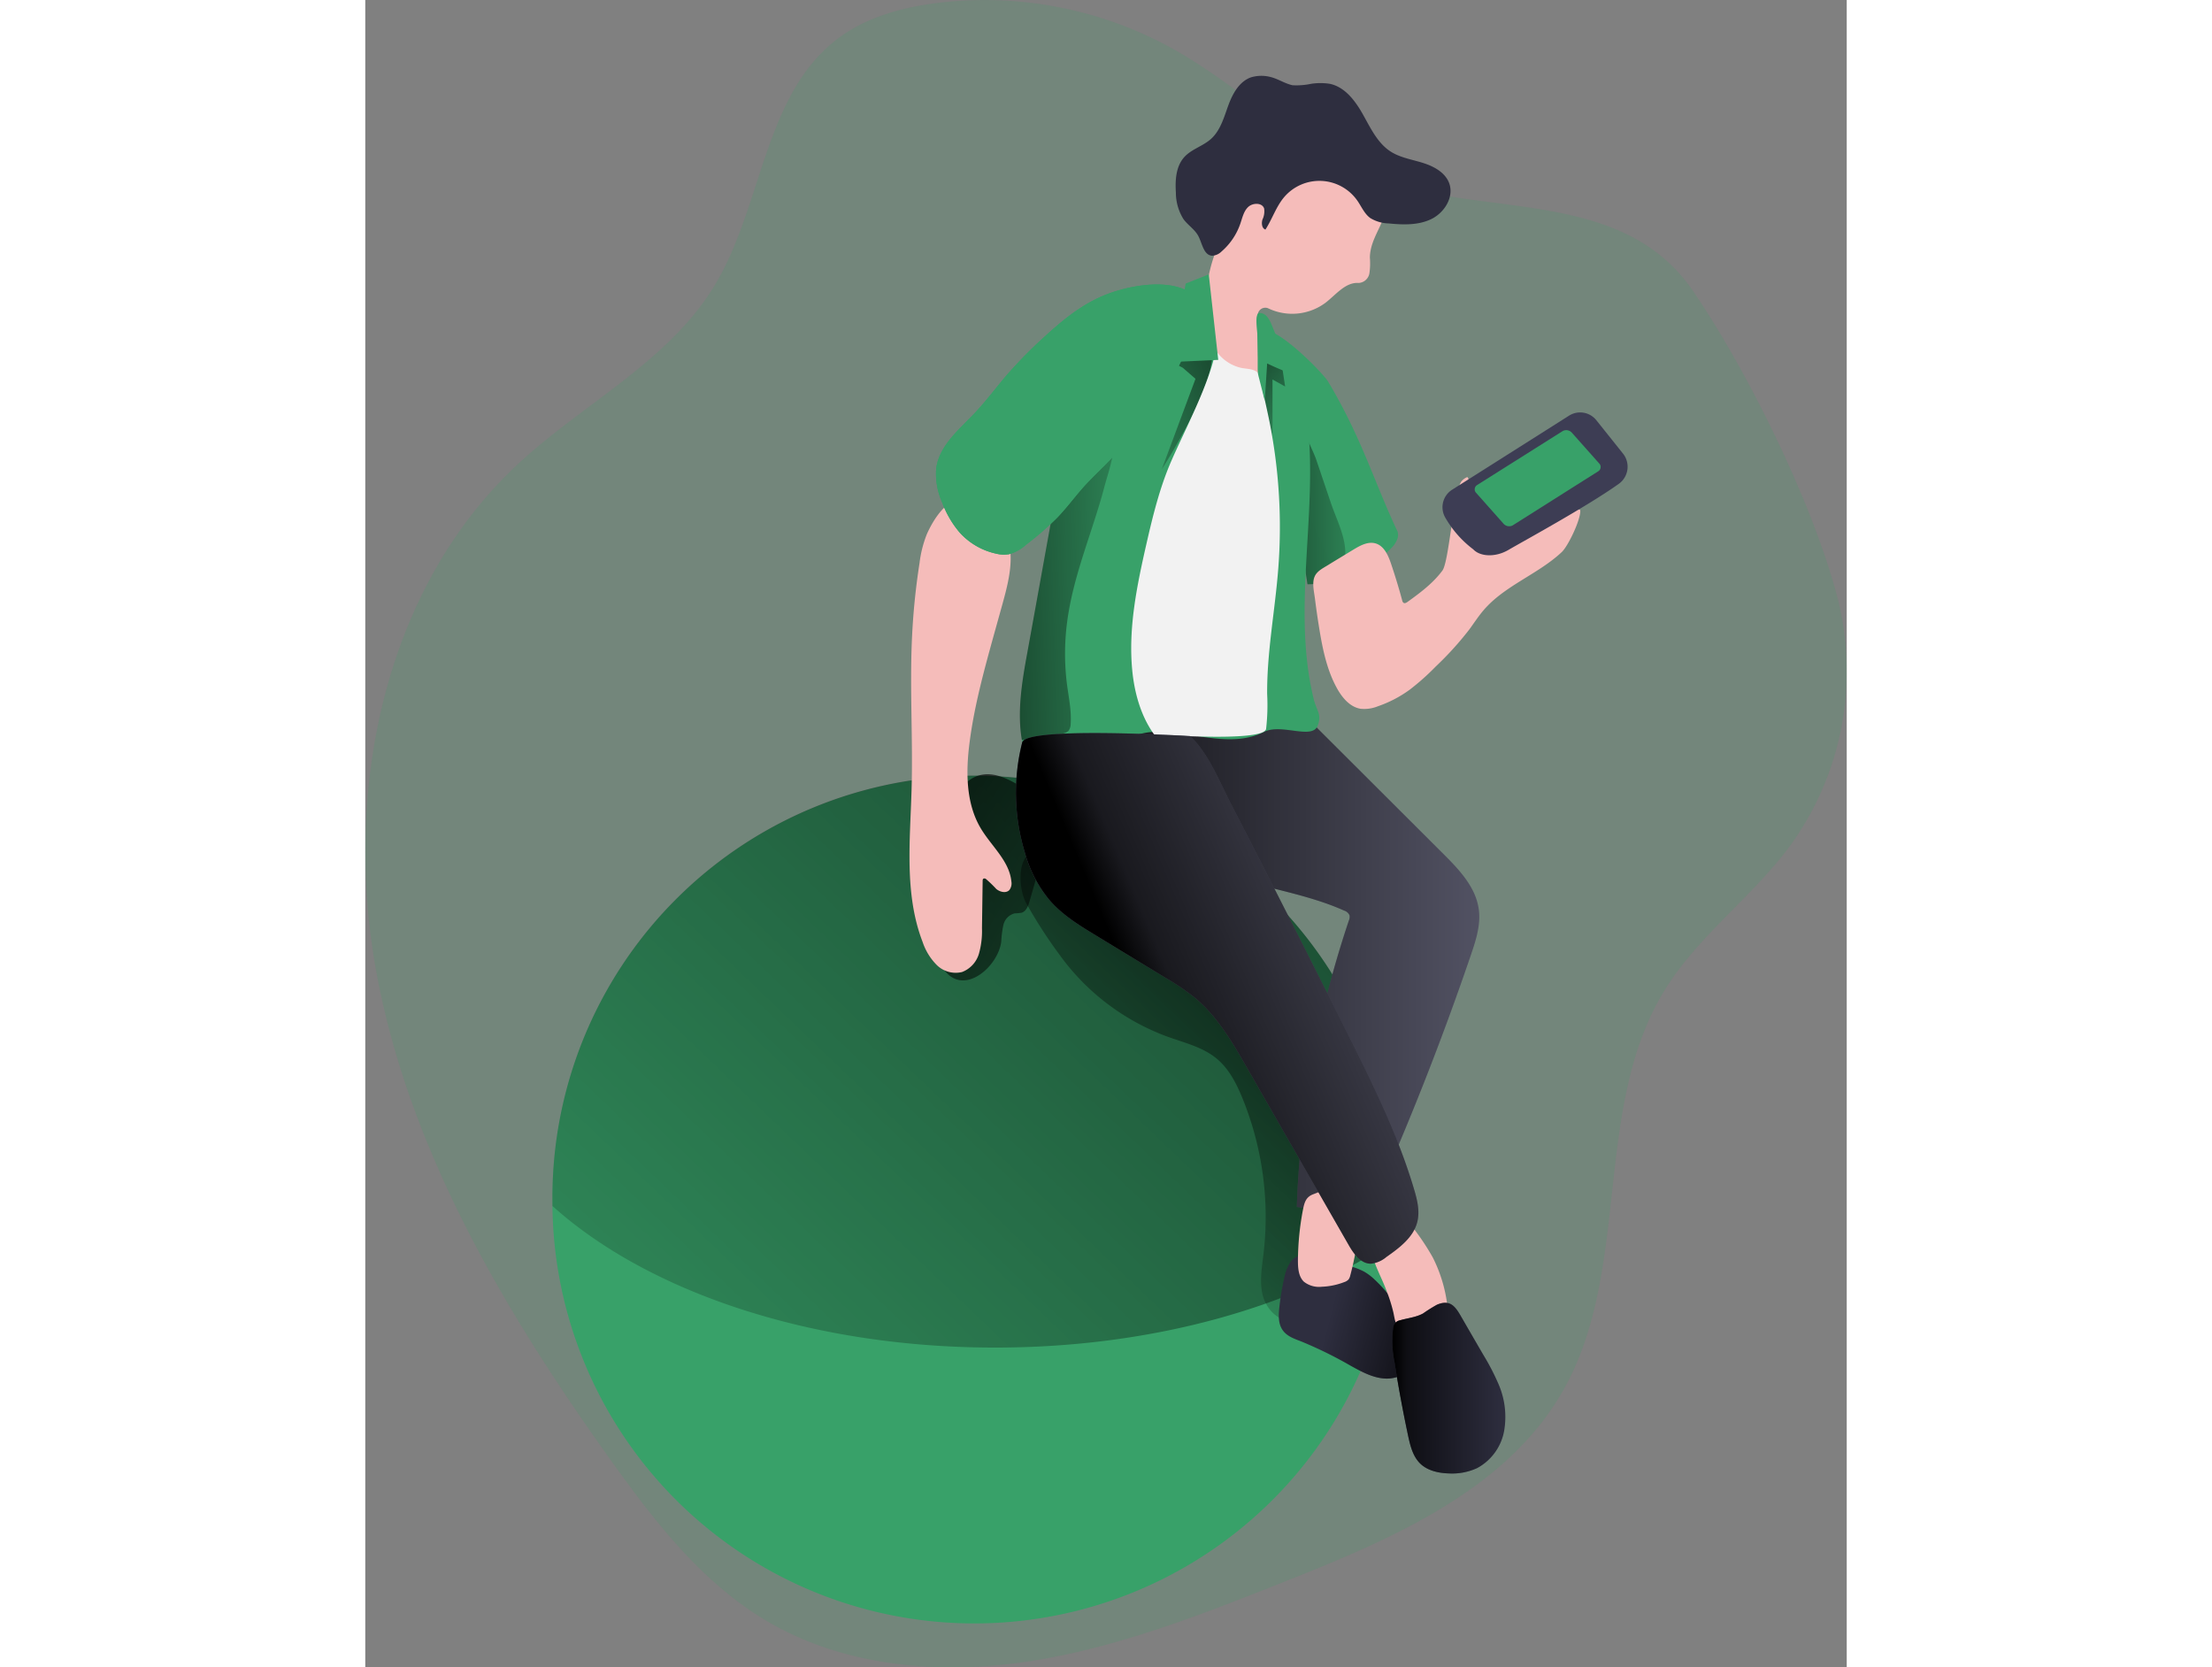 <svg id="Layer_1" data-name="Layer 1" xmlns="http://www.w3.org/2000/svg" xmlns:xlink="http://www.w3.org/1999/xlink" viewBox="0 0 351.9 396.01" width="406" height="306" class="illustration styles_illustrationTablet__1DWOa"><rect x="0" y="0" width="351.9" height="396.01" fill="#808080" stroke="none"/><defs><linearGradient id="linear-gradient" x1="258.91" y1="124.54" x2="299.95" y2="123.91" gradientUnits="userSpaceOnUse"><stop offset="0.01"></stop><stop offset="0.13" stop-opacity="0.69"></stop><stop offset="1" stop-opacity="0"></stop></linearGradient><linearGradient id="linear-gradient-2" x1="383.34" y1="84.62" x2="71.09" y2="410.77" xlink:href="#linear-gradient"></linearGradient><linearGradient id="linear-gradient-3" x1="299.88" y1="206.77" x2="210.25" y2="300.4" xlink:href="#linear-gradient"></linearGradient><linearGradient id="linear-gradient-4" x1="169.25" y1="193.08" x2="290.38" y2="268.95" xlink:href="#linear-gradient"></linearGradient><linearGradient id="linear-gradient-5" x1="226.76" y1="234.44" x2="321.06" y2="234.44" xlink:href="#linear-gradient"></linearGradient><linearGradient id="linear-gradient-6" x1="311.61" y1="323.82" x2="285.66" y2="317.16" xlink:href="#linear-gradient"></linearGradient><linearGradient id="linear-gradient-7" x1="300.4" y1="335.06" x2="327.3" y2="335.06" xlink:href="#linear-gradient"></linearGradient><linearGradient id="linear-gradient-8" x1="200.19" y1="81.05" x2="227.92" y2="104.12" xlink:href="#linear-gradient"></linearGradient><linearGradient id="linear-gradient-9" x1="274.89" y1="85.38" x2="223.64" y2="105.68" xlink:href="#linear-gradient"></linearGradient><linearGradient id="linear-gradient-10" x1="188.44" y1="144.76" x2="251.94" y2="142.56" xlink:href="#linear-gradient"></linearGradient><linearGradient id="linear-gradient-11" x1="241.5" y1="248.75" x2="312.72" y2="218.8" xlink:href="#linear-gradient"></linearGradient></defs><title>Waiting Notification</title><path d="M406.19,147.48A70.63,70.63,0,0,1,395,206.08c-9,12.25-21.83,21.41-29.82,34.31-17.27,27.85-8,65.88-23.84,94.57-13.24,24-40.67,35.79-66.14,45.91C255.2,388.81,235,396.8,213.8,400s-44,1.17-62.37-9.86c-15.15-9.07-26.28-23.45-36.56-37.81C89.6,317,66.76,278.53,59,235.79s1.92-90.68,33.74-120.25c15.49-14.4,35.78-24.33,46.71-42.44,11.47-19,11.63-45.51,29.46-58.75,6.58-4.89,14.76-7.16,22.88-8.24A92.17,92.17,0,0,1,248.4,17c17.47,9.79,31.81,25.35,50.84,31.61,24.63,8.11,56.24,1.88,72.61,25.88C385,93.79,400.35,125,406.19,147.48Z" transform="translate(-56.44 -5.34)" fill="#38A169" opacity="0.18" style="isolation: isolate;"></path><path d="M301.39,133.82a5.7,5.7,0,0,1-1.15,1.62,27.65,27.65,0,0,1-14.16,8,25.86,25.86,0,0,1-5.83.66c-1.15-7.42-2.32-14.85-3.22-22.3h0c-.71-5.82-1.24-11.63-1.49-17.47-.17-3.66-8.1-16.42-6.48-19.84,1.79-3.76,14.68,9.11,16.13,11.56,8.05,13.5,10.94,23.94,16.46,35.55A2.94,2.94,0,0,1,301.39,133.82Z" transform="translate(-56.44 -5.34)" fill="#38A169"></path><path d="M287.38,142.08a9.47,9.47,0,0,1-1.3,1.38,25.86,25.86,0,0,1-5.83.66c-1.15-7.42-2.32-14.85-3.22-22.3h0q.51-8.78,1.85-17.49c-.38,2.43,2.61,7.73,3.42,10.11l3.51,10.37C287.64,130.22,291.55,136.8,287.38,142.08Z" transform="translate(-56.44 -5.34)" fill="url(#linear-gradient)"></path><path d="M283.07,154.77c.8,4.88,1.82,9.82,4.23,14.14,1.24,2.22,3.09,4.4,5.6,4.79a8.65,8.65,0,0,0,4.1-.61,28.52,28.52,0,0,0,7.52-3.92,56.68,56.68,0,0,0,6.19-5.51,76.29,76.29,0,0,0,7.93-8.74c1.11-1.5,2.12-3.08,3.33-4.51,5-5.95,13-8.62,18.67-13.93,1.53-1.42,4.63-7.92,4.4-10-2.08-1.2-6.35,3.63-8.65,4.33s-4.45,1.84-6.76,2.49a16.54,16.54,0,0,1-8.47.11c-.94-.24-2.06-15.07-3-14.73a3.48,3.48,0,0,0-1.24.88c-1.94,2-3,19.07-4.61,21.29-2.21,3-5.27,5.28-8.3,7.46-.27.19-.61.39-.91.24a.91.91,0,0,1-.36-.62c-.79-2.93-1.68-5.84-2.65-8.71-.68-2-1.64-4.2-3.65-4.8-1.79-.53-3.65.48-5.25,1.45-2.06,1.26-4.14,2.5-6.19,3.77-1.14.7-2.52,1.38-3.06,2.67-.66,1.55-.1,3.69.09,5.28C282.33,150,282.68,152.39,283.07,154.77Z" transform="translate(-56.44 -5.34)" fill="#f5bcba"></path><path d="M301.32,290.78c0,3.06-.15,6.07-.42,9.06a100.21,100.21,0,0,1-200-8c0-.34,0-.67,0-1a100.22,100.22,0,1,1,200.43,0Z" transform="translate(-56.44 -5.34)" fill="#38A169"></path><path d="M301.32,290.78c0,3.06-.15,6.07-.42,9.06-23.06,15.69-57,25.59-94.85,25.59-44,0-82.66-13.37-105.15-33.64,0-.34,0-.67,0-1a100.22,100.22,0,1,1,200.43,0Z" transform="translate(-56.44 -5.34)" fill="url(#linear-gradient-2)"></path><path d="M247.06,251.6c4,1.44,8.35,2.47,11.63,5.2,2.91,2.41,4.68,5.9,6.11,9.39a74.79,74.79,0,0,1,5,37c-.4,3.34-1,6.78-.13,10s3.84,6.24,7.18,5.84c4.63-9.2,4.73-19.94,4.74-30.24,0-7.52,0-15.2-2.52-22.29-2.06-5.84-5.7-11-9.46-15.91-13.71-18-30.3-34.79-51.42-42.88a4.17,4.17,0,0,0-2.84-.35c-4.35,1.59-3.64,9.33-1.95,12.44a115.45,115.45,0,0,0,8,12.39A54.91,54.91,0,0,0,247.06,251.6Z" transform="translate(-56.44 -5.34)" fill="url(#linear-gradient-3)"></path><path d="M207.51,229a23.71,23.71,0,0,1,.52-4,3.66,3.66,0,0,1,2.67-2.71,12.81,12.81,0,0,0,1.64-.15c1.11-.34,1.58-1.63,1.9-2.74L217.79,207c.68-2.4,1.37-4.92.85-7.35-.82-3.8-4.31-6.37-7.71-8.23-2.47-1.36-5.25-2.57-8-2.06-4.26.79-6.73,5.19-8.32,9.22a43.46,43.46,0,0,0-3.37,13.59c-.28,5.41-.74,18.66,2.61,23.39C198.49,242.2,206.77,235,207.51,229Z" transform="translate(-56.44 -5.34)" fill="url(#linear-gradient-4)"></path><path d="M261.45,213.35c9.07,3.07,18.74,4.36,27.48,8.27a2.13,2.13,0,0,1,1.3,1.11,2.19,2.19,0,0,1-.16,1.28,239.87,239.87,0,0,0-12.36,68,51,51,0,0,0,15.84.35,3.61,3.61,0,0,0,1.67-.53,3.69,3.69,0,0,0,1.06-1.58q12.69-28.49,22.78-58.05c1.19-3.49,2.37-7.14,1.89-10.8-.69-5.33-4.7-9.53-8.51-13.32l-29.69-29.62a8.05,8.05,0,0,0-2.72-2,7.74,7.74,0,0,0-3.68-.18c-11.71,1.45-27.7,1.9-49.22,1-2.79-.12,11,15.77,12.15,18.82.92,2.42,3.83,5.54,5.61,7.42C249.35,208.2,255.37,211.29,261.45,213.35Z" transform="translate(-56.44 -5.34)" fill="#525263"></path><path d="M261.45,213.35c9.07,3.07,18.74,4.36,27.48,8.27a2.13,2.13,0,0,1,1.3,1.11,2.19,2.19,0,0,1-.16,1.28,239.87,239.87,0,0,0-12.36,68,51,51,0,0,0,15.84.35,3.61,3.61,0,0,0,1.67-.53,3.69,3.69,0,0,0,1.06-1.58q12.69-28.49,22.78-58.05c1.19-3.49,2.37-7.14,1.89-10.8-.69-5.33-4.7-9.53-8.51-13.32l-29.69-29.62a8.05,8.05,0,0,0-2.72-2,7.74,7.74,0,0,0-3.68-.18c-11.71,1.45-27.7,1.9-49.22,1-2.79-.12,11,15.77,12.15,18.82.92,2.42,3.83,5.54,5.61,7.42C249.35,208.2,255.37,211.29,261.45,213.35Z" transform="translate(-56.44 -5.34)" fill="url(#linear-gradient-5)"></path><path d="M276.19,305.14a10.05,10.05,0,0,0-1.45,3.73,59.94,59.94,0,0,0-1.18,7.05c-.2,1.84-.27,3.84.78,5.35s2.78,2.06,4.4,2.69a99.47,99.47,0,0,1,11.86,5.83c2.58,1.42,5.27,2.89,8.21,3s6.19-1.5,6.86-4.36a8.35,8.35,0,0,0-.34-4.11,32.59,32.59,0,0,0-9.1-15,13.13,13.13,0,0,0-2.53-1.93,16.51,16.51,0,0,0-2.75-1.12,59.8,59.8,0,0,0-8.19-2.35C280.33,303.53,277.87,302.81,276.19,305.14Z" transform="translate(-56.44 -5.34)" fill="#2e2e3f"></path><path d="M276.19,305.14a10.05,10.05,0,0,0-1.45,3.73,59.94,59.94,0,0,0-1.18,7.05c-.2,1.84-.27,3.84.78,5.35s2.78,2.06,4.4,2.69a99.47,99.47,0,0,1,11.86,5.83c2.58,1.42,5.27,2.89,8.21,3s6.19-1.5,6.86-4.36a8.35,8.35,0,0,0-.34-4.11,32.59,32.59,0,0,0-9.1-15,13.13,13.13,0,0,0-2.53-1.93,16.51,16.51,0,0,0-2.75-1.12,59.8,59.8,0,0,0-8.19-2.35C280.33,303.53,277.87,302.81,276.19,305.14Z" transform="translate(-56.44 -5.34)" fill="url(#linear-gradient-6)"></path><path d="M279.16,292.76a66.11,66.11,0,0,0-1.18,12c0,1.77.12,3.73,1.39,5a5.79,5.79,0,0,0,4.26,1.22,16.5,16.5,0,0,0,5.37-1.11,2.35,2.35,0,0,0,1-.62,2.45,2.45,0,0,0,.41-.95,71.59,71.59,0,0,0,2.41-17.54,4.53,4.53,0,0,0-.55-2.68c-.95-1.33-2.92-1.27-4.52-.95a36.89,36.89,0,0,0-6,1.83C279.91,289.6,279.53,290.86,279.16,292.76Z" transform="translate(-56.44 -5.34)" fill="#f5bcba"></path><path d="M298.88,311.56a38.27,38.27,0,0,1,1.76,5.47c.31,1.45.49,3,1.42,4.16,1.18,1.45,3.23,1.82,5.1,1.85a10.32,10.32,0,0,0,4.51-.76,3.5,3.5,0,0,0,1.76-1.52,4.28,4.28,0,0,0,.28-2.16A34.5,34.5,0,0,0,310,304a56.15,56.15,0,0,0-4.44-6.72,4.17,4.17,0,0,0-2.43-2,4,4,0,0,0-2.91,1.11c-1.65,1.24-5.28,3.31-4.9,5.66C295.8,305.18,297.76,308.59,298.88,311.56Z" transform="translate(-56.44 -5.34)" fill="#f5bcba"></path><path d="M311,315.25a37.74,37.74,0,0,0-3.29,2.07c-1.65.91-3.59,1.09-5.4,1.61a2.42,2.42,0,0,0-1.26.67,2.36,2.36,0,0,0-.45,1.15,25.08,25.08,0,0,0,.33,8.19q1.38,8.74,3.22,17.41c.51,2.38,1.12,4.89,2.85,6.6s4.36,2.3,6.82,2.37a14.23,14.23,0,0,0,6.7-1.25,12.58,12.58,0,0,0,6.44-8.84,19.49,19.49,0,0,0-1.32-11.09,54.45,54.45,0,0,0-3.58-6.91q-2.7-4.64-5.38-9.28C315.32,315.59,314.08,313.94,311,315.25Z" transform="translate(-56.44 -5.34)" fill="#2e2e3f"></path><path d="M311,315.25a37.74,37.74,0,0,0-3.29,2.07c-1.65.91-3.59,1.09-5.4,1.61a2.42,2.42,0,0,0-1.26.67,2.36,2.36,0,0,0-.45,1.15,25.08,25.08,0,0,0,.33,8.19q1.38,8.74,3.22,17.41c.51,2.38,1.12,4.89,2.85,6.6s4.36,2.3,6.82,2.37a14.23,14.23,0,0,0,6.7-1.25,12.58,12.58,0,0,0,6.44-8.84,19.49,19.49,0,0,0-1.32-11.09,54.45,54.45,0,0,0-3.58-6.91q-2.7-4.64-5.38-9.28C315.32,315.59,314.08,313.94,311,315.25Z" transform="translate(-56.44 -5.34)" fill="url(#linear-gradient-7)"></path><path d="M189.84,132.21a27.32,27.32,0,0,0-1.74,6.86,164.27,164.27,0,0,0-1.82,18.39c-.5,11.76.26,23.54-.07,35.3-.34,12.23-1.78,24.91,2.62,36.32a14.07,14.07,0,0,0,3.38,5.5,6.4,6.4,0,0,0,6,1.64,6.66,6.66,0,0,0,4-4.35,19.83,19.83,0,0,0,.72-6.06l.16-11.18c0-.23,0-.5.23-.6a.58.58,0,0,1,.57.11,30.35,30.35,0,0,1,2.45,2.37c.89.72,2.31,1.07,3.1.24a2.59,2.59,0,0,0,.47-2.06c-.48-4.84-4.7-8.33-7.21-12.5-3.62-6-3.62-13.56-2.71-20.54,1.13-8.74,3.49-17.27,5.84-25.77l2-7.19c1.51-5.46,3-11.42.8-16.65a13.93,13.93,0,0,0-9.77-8C194.68,123.27,191.35,128.81,189.84,132.21Z" transform="translate(-56.44 -5.34)" fill="#f5bcba"></path><path d="M282.68,177.68c-1.29,3.47-8.57-.58-12.73,1.5-7.94,4-17-.11-25.85,0-9.42.17-15.92,9.45-25.27,10.63a5.1,5.1,0,0,1-2.06,0c-1.29-.38-2.05-1.67-2.6-2.88a25.15,25.15,0,0,1-1.72-5.83c-1.16-6.64,0-13.76,1.24-20.51q1.56-8.58,3.11-17.17,1.8-10,3.63-20.12a103.26,103.26,0,0,1,3-13.17c.24-.75.49-1.48.76-2.2A114.66,114.66,0,0,1,232.58,91c2-3.47,4-7,7.09-9.63,3.45-2.91,7.9-4.36,12.37-5.06a25,25,0,0,1,12.07.7c2.23.78,3.07,3.14,4.84,4.59a30.21,30.21,0,0,1,5.95,5.84,26.55,26.55,0,0,1,3.65,8.74c6.27,24.38-2.8,50.68,3.16,75.13C282.39,174.18,283.71,174.94,282.68,177.68Z" transform="translate(-56.44 -5.34)" fill="#38A169"></path><polygon points="217.72 86.7 218.5 91.81 215.5 90.14 215.5 103.68 212.08 88.64 215.39 83.82 217.72 86.7" fill="url(#linear-gradient-8)"></polygon><path d="M248.76,91.71l1.89,1,3,2.61-8,21.46s11.62-17.88,12-27a50.63,50.63,0,0,0-2.07-16.6Z" transform="translate(-56.44 -5.34)" fill="url(#linear-gradient-9)"></path><path d="M223.14,153.22a57.73,57.73,0,0,0,0,14.8c.41,3.09,1.07,6.17.86,9.27a2.71,2.71,0,0,1-.55,1.68,2.93,2.93,0,0,1-1.65.65q-4.69.74-9.39,1.51c-1.16-6.64,0-13.76,1.24-20.51q1.56-8.58,3.11-17.17,1.8-10,3.63-20.12a103.26,103.26,0,0,1,3-13.17c.24-.75.49-1.48.76-2.2,3.1-1.72,7.41-3,9.33-.22,2,3-.63,10-1.41,13C229.23,131.61,224.57,142,223.14,153.22Z" transform="translate(-56.44 -5.34)" fill="url(#linear-gradient-10)"></path><path d="M295.07,66.52a16.57,16.57,0,0,1-.11,3.73,2.75,2.75,0,0,1-2.55,2.3c-3.12-.23-5.37,2.76-7.85,4.68a13.23,13.23,0,0,1-13.72,1.31,1.8,1.8,0,0,0-2.27,1,5.22,5.22,0,0,0-.2,2.75l1.15,10.94c.22,2.11.24,4.69-1.55,5.83s-3.91.15-5.39-1.14a18,18,0,0,1-4.87-8.17A38,38,0,0,1,265.82,53a23.39,23.39,0,0,1,5.77-4.68,24.89,24.89,0,0,1,7.2-2.43,19.57,19.57,0,0,1,6.86-.38A13.88,13.88,0,0,1,293.59,50c1.52,1.66,3,6.61,4.6,7.42C297,60.44,295.12,63.11,295.07,66.52Z" transform="translate(-56.44 -5.34)" fill="#f5bcba"></path><path d="M271.27,23.58a8.67,8.67,0,0,0-4.44.13c-2.82,1-4.4,3.95-5.42,6.76s-1.86,5.88-4.08,7.87c-1.91,1.72-4.62,2.41-6.34,4.31-2,2.21-2.19,5.48-2,8.45a11.87,11.87,0,0,0,1.81,6.3c1.06,1.44,2.69,2.44,3.52,4,.94,1.79,1.26,4.56,3.28,4.68a3.37,3.37,0,0,0,2.23-1,15.3,15.3,0,0,0,4.46-6.59c.49-1.42.81-3,1.89-4s3.28-1.06,3.77.36a4.52,4.52,0,0,1-.4,2.65c-.26.88-.15,2.07.71,2.37,1.62-2.5,2.53-5.44,4.45-7.71a11,11,0,0,1,17.37.82c1,1.43,1.68,3.13,3.08,4.15a8.78,8.78,0,0,0,4.37,1.28c3.44.34,7.08.47,10.18-1.06s5.39-5.24,4.2-8.49c-.94-2.55-3.62-4-6.22-4.82s-5.38-1.23-7.67-2.69c-3.11-2-4.77-5.56-6.58-8.79s-4.26-6.55-7.88-7.31a14.5,14.5,0,0,0-4.46,0,16.76,16.76,0,0,1-4.39.34C274.91,25.22,273.17,24,271.27,23.58Z" transform="translate(-56.44 -5.34)" fill="#2e2e3f"></path><path d="M271.27,105.75a127.9,127.9,0,0,1,2,35.15c-.79,9.78-2.67,19.49-2.6,29.3a49.62,49.62,0,0,1-.25,8.27c-.44,2.72-18.68,1.68-21.34,1.65-4.48-.06,1.2,6-2.17,3.08-5.29-4.61-7.65-11.8-8.3-18.78-.93-9.95,1.11-19.91,3.33-29.66,1.54-6.75,3.18-13.52,5.94-19.87,3.42-7.85,8.83-17.84,10.57-26.23.25-1.23-4-5.7-2.17-5.64,1.19,0,.63,1.85.84,2.77a8.73,8.73,0,0,0,2.09,3.74,9.82,9.82,0,0,0,5.38,3.21c1.35.25,2.89.19,3.87,1.15,1.19,1.16,1,3.42,1.34,5C270.29,101.15,270.81,103.44,271.27,105.75Z" transform="translate(-56.44 -5.34)" fill="#f2f2f2"></path><path d="M230.78,76c-4.84,2.22-9,5.66-12.93,9.26a108.36,108.36,0,0,0-9.2,9.36c-2.54,3-4.86,6.11-7.54,8.94-3.7,3.89-8.32,7.65-9.05,13a16.53,16.53,0,0,0,1.42,8.14,23.48,23.48,0,0,0,4.15,7.13,16.36,16.36,0,0,0,8.59,5,7.6,7.6,0,0,0,3.18.14,9.92,9.92,0,0,0,4-2.24,71.82,71.82,0,0,0,7.39-6.43c2.36-2.45,4.36-5.24,6.66-7.75,2-2.16,4.13-4.11,6.13-6.23,2.39-2.54,4.52-5.31,6.65-8.08a109.5,109.5,0,0,0,8.27-11.83,54.27,54.27,0,0,0,4.93-11.52c.77-2.62,2-5.94-.66-7.83C247.12,71.08,236.41,73.37,230.78,76Z" transform="translate(-56.44 -5.34)" fill="#38A169"></path><path d="M230.78,76c-4.84,2.22-9,5.66-12.93,9.26a108.36,108.36,0,0,0-9.2,9.36c-2.54,3-4.86,6.11-7.54,8.94-3.7,3.89-8.32,7.65-9.05,13a16.53,16.53,0,0,0,1.42,8.14,23.48,23.48,0,0,0,4.15,7.13,16.36,16.36,0,0,0,8.59,5,7.6,7.6,0,0,0,3.18.14,9.92,9.92,0,0,0,4-2.24,71.82,71.82,0,0,0,7.39-6.43c2.36-2.45,4.36-5.24,6.66-7.75,2-2.16,4.13-4.11,6.13-6.23,2.39-2.54,4.52-5.31,6.65-8.08a109.5,109.5,0,0,0,8.27-11.83,54.27,54.27,0,0,0,4.93-11.52c.77-2.62,2-5.94-.66-7.83C247.12,71.08,236.41,73.37,230.78,76Z" transform="translate(-56.44 -5.34)" fill="#38A169"></path><path d="M314.61,121.66a4.92,4.92,0,0,0-1.61,6.66,25,25,0,0,0,6.62,7.5c1.6,1.72,5.2,2,8.4.12s18.47-10.19,26.1-15.62a5,5,0,0,0,1.13-7.17l-6.39-8a4.92,4.92,0,0,0-6.48-1.08Z" transform="translate(-56.44 -5.34)" fill="#3d3d54"></path><path d="M214.5,190l-.23-.23" transform="translate(-56.44 -5.34)" fill="none"></path><path d="M213.12,207.85a30.09,30.09,0,0,0,5.87,11.3c3,3.5,7.08,6,11,8.38l16.51,10.05a57.31,57.31,0,0,1,6.93,4.69c5.41,4.46,9,10.68,12.49,16.76L290,301c1.22,2.15,2.93,4.58,5.4,4.5A6.91,6.91,0,0,0,299,303.9c3.09-2.17,6.41-4.64,7.33-8.31.64-2.56,0-5.25-.77-7.79-3.7-12.51-9.5-24.29-15.32-36Q276.37,224,262.09,196.31c-2.53-4.9-5.6-12.53-9.78-16.13,0,0-38.84-2.36-39.82,1.49A48.73,48.73,0,0,0,213.12,207.85Z" transform="translate(-56.44 -5.34)" fill="#525263"></path><path d="M213.12,207.85a30.09,30.09,0,0,0,5.87,11.3c3,3.5,7.08,6,11,8.38l16.51,10.05a57.31,57.31,0,0,1,6.93,4.69c5.41,4.46,9,10.68,12.49,16.76L290,301c1.22,2.15,2.93,4.58,5.4,4.5A6.91,6.91,0,0,0,299,303.9c3.09-2.17,6.41-4.64,7.33-8.31.64-2.56,0-5.25-.77-7.79-3.7-12.51-9.5-24.29-15.32-36Q276.37,224,262.09,196.31c-2.53-4.9-5.6-12.53-9.78-16.13,0,0-38.84-2.36-39.82,1.49A48.73,48.73,0,0,0,213.12,207.85Z" transform="translate(-56.44 -5.34)" fill="url(#linear-gradient-11)"></path><polygon points="200.36 65.18 194.87 67.35 191.54 85.98 202.61 85.48 200.36 65.18" fill="#38A169"></polygon><path d="M268.42,90.37c0,.84,0,1.68,0,2.52a9.82,9.82,0,0,0,.06,1.09,10.08,10.08,0,0,0,.24,1.09l1.38,5.44.57-8.84c1.63.79,3.3,1.51,5,2.14a12.59,12.59,0,0,0-1-3.84c-1-2.56-1.92-5.13-3-7.64a6.28,6.28,0,0,0-1.08-1.84,2.31,2.31,0,0,0-1.9-.8c-1,.42-.37,4.17-.36,5Z" transform="translate(-56.44 -5.34)" fill="#38A169"></path><path d="M349.32,117.28,329,130.13a1.78,1.78,0,0,1-2.19-.4l-6.46-7.28a1.2,1.2,0,0,1,.16-1.88l20.36-12.84a1.78,1.78,0,0,1,2.19.4l6.46,7.27A1.2,1.2,0,0,1,349.32,117.28Z" transform="translate(-56.44 -5.34)" fill="#38A169"></path></svg>